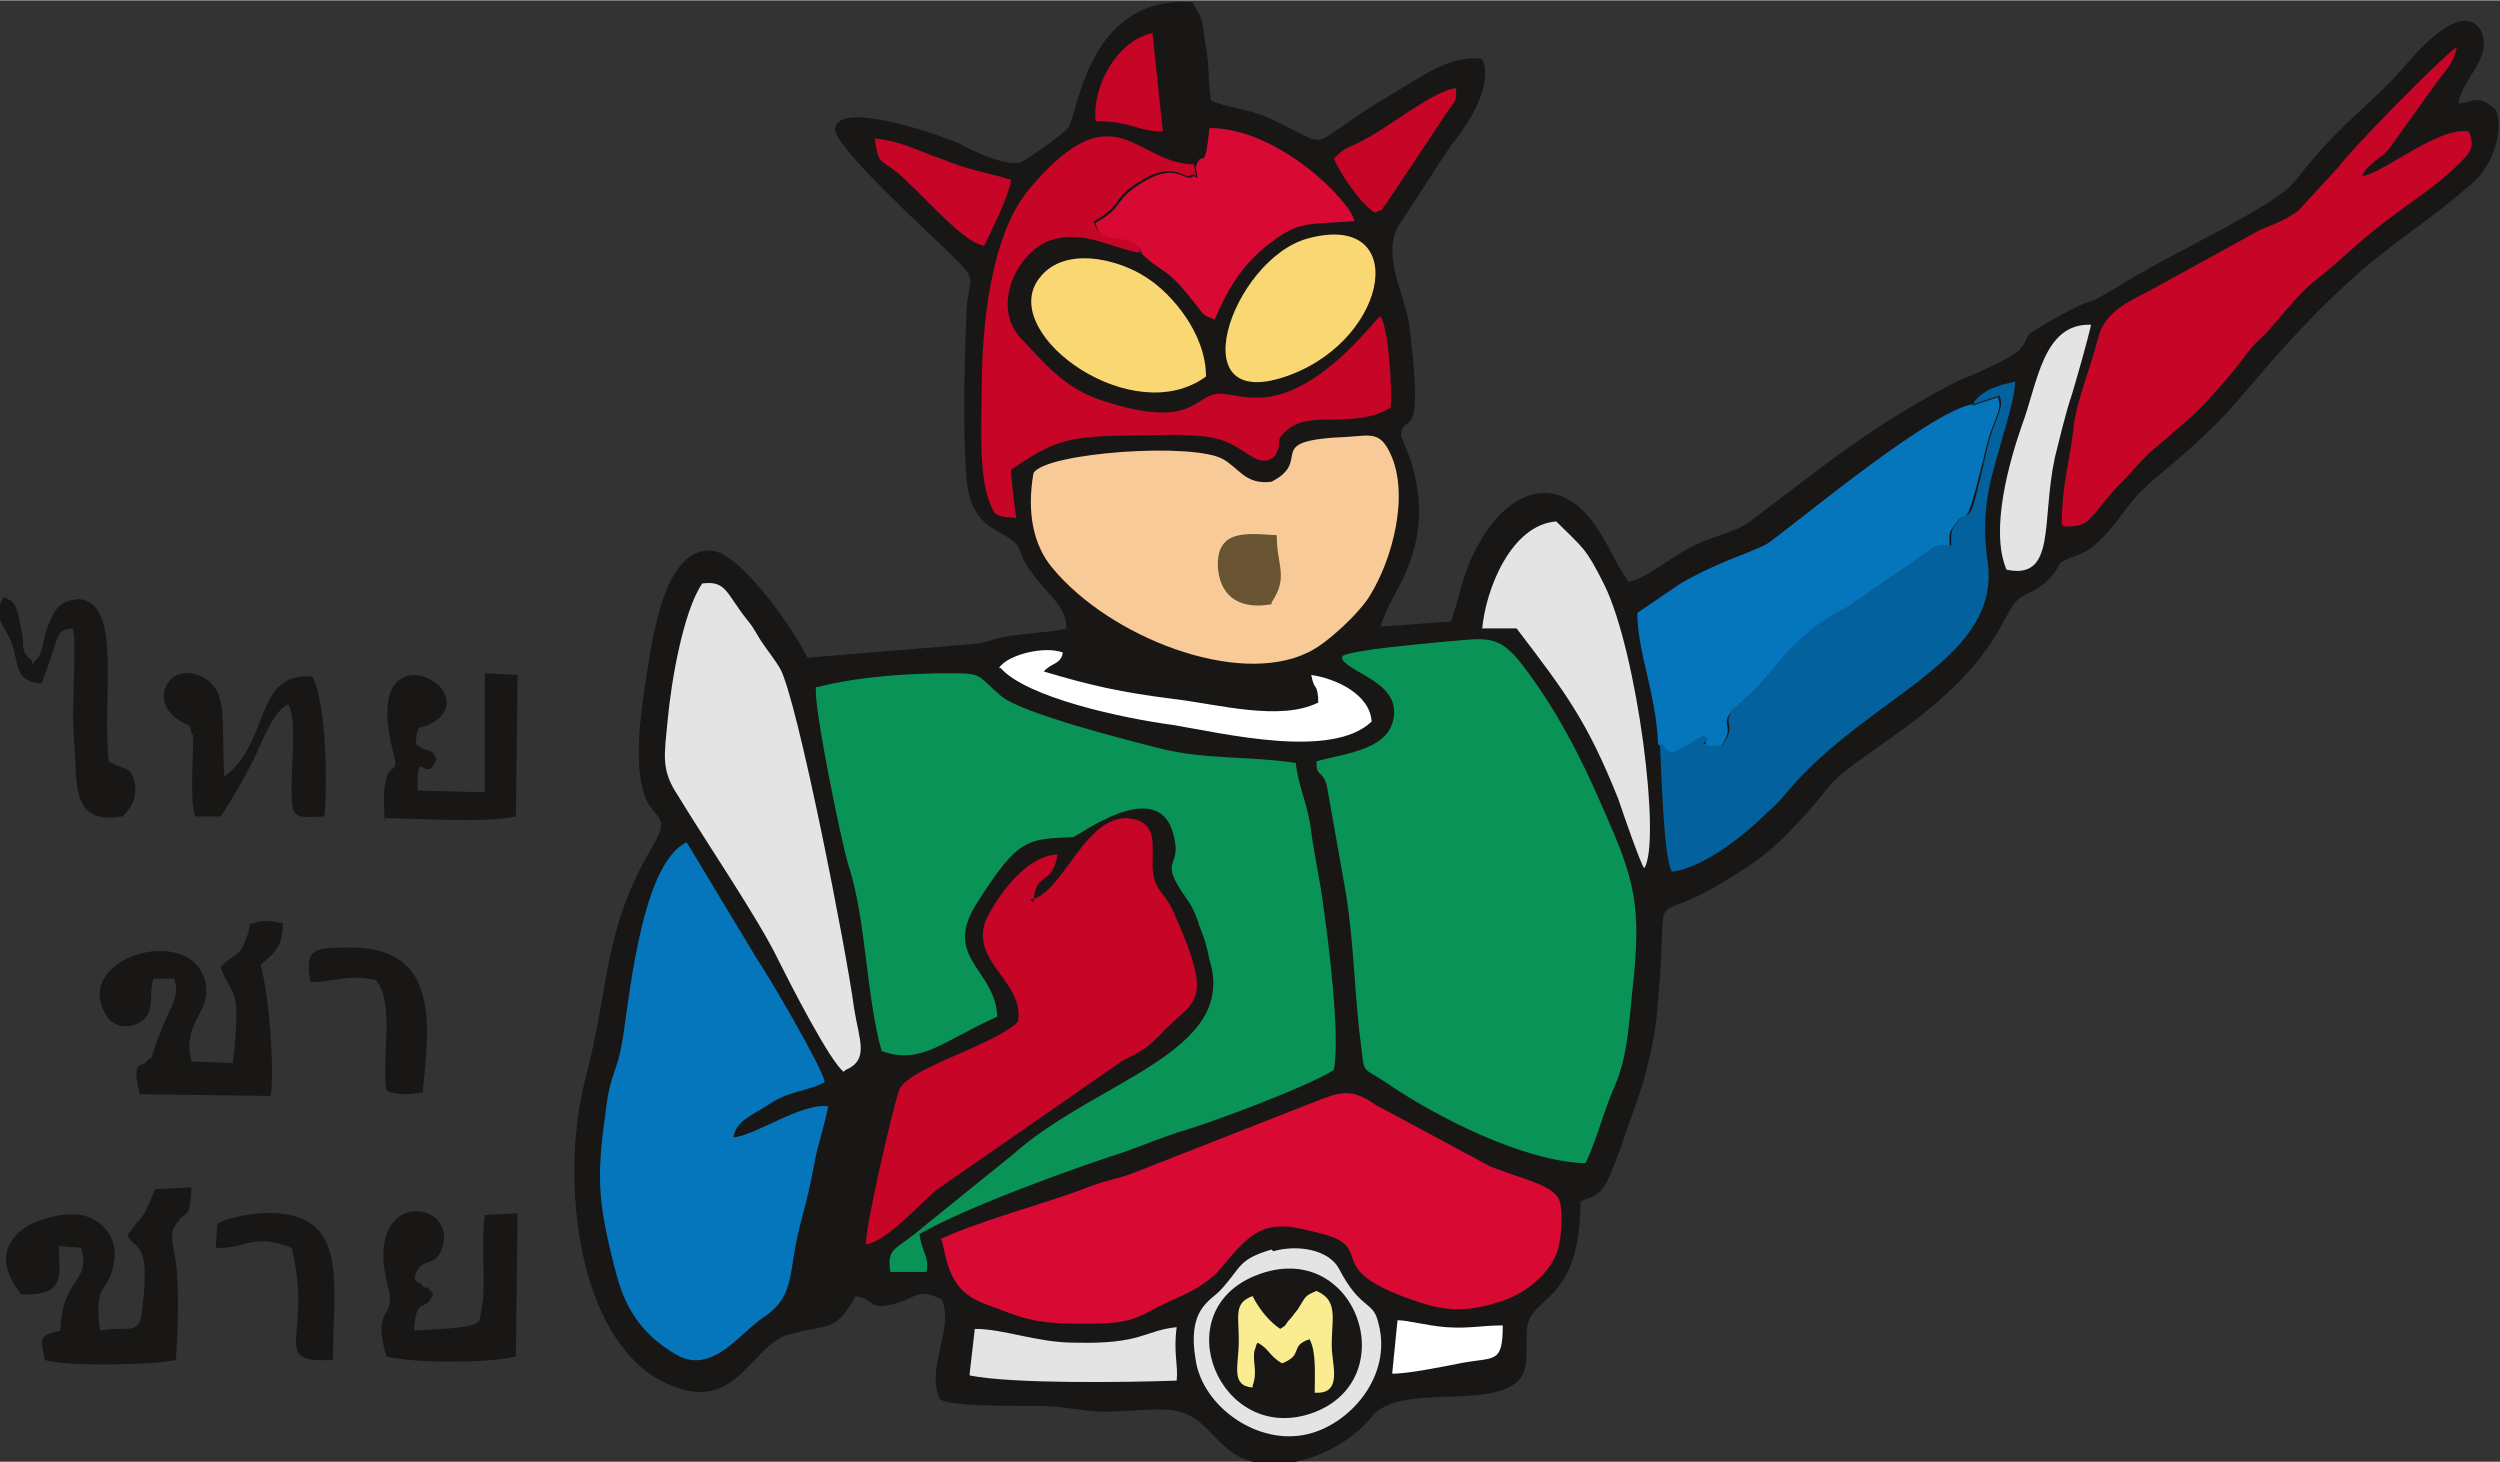 <?xml version="1.0" encoding="UTF-8"?>
<!DOCTYPE svg PUBLIC "-//W3C//DTD SVG 1.1//EN" "http://www.w3.org/Graphics/SVG/1.1/DTD/svg11.dtd">
<!-- Creator: CorelDRAW 2020 (64-Bit) -->
<svg xmlns="http://www.w3.org/2000/svg" xml:space="preserve" width="2.11in" height="1.234in" version="1.1" style="shape-rendering:geometricPrecision; text-rendering:geometricPrecision; image-rendering:optimizeQuality; fill-rule:evenodd; clip-rule:evenodd"
viewBox="0 0 14.49 8.47"
 xmlns:xlink="http://www.w3.org/1999/xlink"
 xmlns:xodm="http://www.corel.com/coreldraw/odm/2003">
 <rect x="0" y="0" width="14.49" height="8.47" fill="#333333" stroke="none"/>
 <defs>
  <style type="text/css">
   <![CDATA[
    .fil7 {fill:#03629D}
    .fil3 {fill:#0576BC}
    .fil1 {fill:#0A9356}
    .fil0 {fill:#181716}
    .fil11 {fill:#685332}
    .fil5 {fill:#C60527}
    .fil2 {fill:#D80A33}
    .fil6 {fill:#E4E4E4}
    .fil4 {fill:#F7CA98}
    .fil8 {fill:#F9D874}
    .fil10 {fill:#FAEC90}
    .fil9 {fill:white}
   ]]>
  </style>
 </defs>
 <g id="Layer_x0020_1">
  <path class="fil0" d="M6.18 3.64c-0.05,0.02 -0.27,0.03 -0.36,0.05 -0.06,0.01 -0.13,0.04 -0.17,0.04l-0.97 0.08c-0.07,-0.15 -0.38,-0.6 -0.55,-0.62 -0.28,-0.03 -0.35,0.51 -0.39,0.77 -0.15,0.95 0.21,0.64 0.05,0.93 -0.3,0.5 -0.25,0.81 -0.4,1.37 -0.15,0.61 -0.03,1.49 0.44,1.74 0.44,0.23 0.51,-0.21 0.75,-0.27 0.23,-0.06 0.26,-0.01 0.38,-0.22 0.12,0.02 0.07,0.09 0.24,0.04 0.11,-0.03 0.12,-0.09 0.26,-0.02 0.07,0.19 -0.1,0.4 -0.01,0.58 0.1,0.05 0.52,0.03 0.66,0.04 0.1,0.01 0.2,0.03 0.3,0.03 0.11,0 0.26,-0.02 0.37,-0.01 0.21,0.02 0.25,0.2 0.42,0.28 0.23,0.1 0.58,-0.03 0.75,-0.24 0.16,-0.2 0.68,-0.04 0.85,-0.21 0.07,-0.07 0.04,-0.19 0.05,-0.3 0.02,-0.2 0.31,-0.14 0.31,-0.74 0.13,-0.04 0.14,-0.06 0.23,-0.3 0.05,-0.15 0.09,-0.25 0.14,-0.41 0.04,-0.15 0.07,-0.29 0.08,-0.45 0.07,-0.76 -0.09,-0.39 0.41,-0.71 0.15,-0.09 0.23,-0.15 0.34,-0.26 0.36,-0.37 0.11,-0.21 0.62,-0.57 0.61,-0.43 0.62,-0.7 0.71,-0.78 0.05,-0.05 0.11,-0.05 0.18,-0.12 0.1,-0.1 0.02,-0.09 0.16,-0.14 0.08,-0.03 0.1,-0.05 0.17,-0.12 0.13,-0.14 0.12,-0.18 0.28,-0.32 0.52,-0.43 0.47,-0.47 0.88,-0.9 0.44,-0.46 0.6,-0.5 0.97,-0.82 0.15,-0.13 0.18,-0.37 0.13,-0.43 -0.09,-0.08 -0.11,-0.05 -0.21,-0.03 0.01,-0.14 0.22,-0.28 0.12,-0.44 -0.12,-0.15 -0.37,0.15 -0.44,0.23 -0.21,0.24 -0.35,0.3 -0.63,0.66 -0.11,0.14 -0.68,0.4 -0.96,0.57 -0.31,0.19 -0.16,0.08 -0.35,0.18 -0.06,0.03 -0.11,0.06 -0.16,0.09 -0.12,0.07 -0.05,0.04 -0.12,0.13 -0.04,0.05 -0.27,0.15 -0.35,0.18 -0.51,0.26 -0.79,0.5 -1.23,0.83 -0.07,0.05 -0.25,0.09 -0.35,0.15 -0.11,0.06 -0.24,0.17 -0.34,0.19 -0.08,-0.11 -0.11,-0.21 -0.21,-0.35 -0.24,-0.31 -0.52,-0.14 -0.67,0.15 -0.09,0.17 -0.09,0.26 -0.15,0.43l-0.41 0.03c0.07,-0.2 0.16,-0.27 0.21,-0.51 0.02,-0.12 0.02,-0.2 -0,-0.32 -0.03,-0.15 -0.05,-0.17 -0.09,-0.28 0.01,-0.15 0.14,0.1 0.05,-0.62 -0.02,-0.19 -0.17,-0.42 -0.06,-0.6l0.3 -0.46c0.1,-0.12 0.25,-0.35 0.18,-0.5 -0.18,-0.03 -0.38,0.12 -0.5,0.19 -0.58,0.34 -0.32,0.34 -0.74,0.15 -0.11,-0.05 -0.25,-0.06 -0.33,-0.1 -0.02,-0.11 -0.01,-0.2 -0.03,-0.31 -0.03,-0.16 -0,-0.13 -0.08,-0.26 -0.61,-0.04 -0.66,0.65 -0.72,0.73 -0.01,0.02 -0.24,0.19 -0.28,0.2 -0.08,0.02 -0.26,-0.06 -0.35,-0.11 -0.06,-0.03 -0.69,-0.26 -0.72,-0.09 -0.02,0.1 0.58,0.64 0.68,0.74 0.16,0.16 0.09,0.11 0.08,0.35 -0.01,0.35 -0.02,0.58 -0,0.92 0.01,0.16 0.06,0.26 0.17,0.32 0.2,0.11 0.09,0.09 0.22,0.26 0.07,0.1 0.2,0.19 0.19,0.31z"/>
  <path class="fil1" d="M4.73 3.98c-0.02,0.09 0.15,0.92 0.19,1.04 0.1,0.31 0.1,0.75 0.19,1.07 0.23,0.08 0.34,-0.05 0.67,-0.2 -0.01,-0.28 -0.33,-0.34 -0.11,-0.67 0.23,-0.36 0.28,-0.36 0.55,-0.37 0.02,-0 0.49,-0.36 0.58,-0.02 0.06,0.21 -0.1,0.13 0.08,0.38 0.03,0.04 0.06,0.11 0.07,0.15 0.04,0.1 0.04,0.11 0.06,0.2 0.17,0.54 -0.66,0.7 -1.14,1.13l-0.52 0.42c-0.16,0.14 -0.21,0.11 -0.19,0.26l0.21 -0c0.02,-0.08 -0.03,-0.12 -0.04,-0.22 0.28,-0.16 0.89,-0.38 1.2,-0.48 0.11,-0.04 0.18,-0.07 0.3,-0.11 0.21,-0.06 0.76,-0.27 0.9,-0.36 0.04,-0.18 -0.03,-0.75 -0.06,-0.95 -0.02,-0.16 -0.05,-0.28 -0.07,-0.43 -0.02,-0.17 -0.07,-0.24 -0.09,-0.4 -0.26,-0.04 -0.52,-0.02 -0.77,-0.08 -0.2,-0.05 -0.83,-0.21 -0.94,-0.31 -0.14,-0.12 -0.1,-0.13 -0.29,-0.13 -0.25,0 -0.54,0.02 -0.77,0.08z"/>
  <path class="fil1" d="M7.78 3.82c0.06,0.09 0.36,0.14 0.29,0.37 -0.05,0.16 -0.3,0.18 -0.44,0.22 0,0.1 0.03,0.04 0.06,0.14l0.11 0.62c0.05,0.31 0.05,0.6 0.09,0.9 0.02,0.15 -0,0.11 0.14,0.2 0.29,0.2 0.8,0.46 1.16,0.47 0.07,-0.15 0.1,-0.29 0.17,-0.45 0.07,-0.16 0.08,-0.34 0.1,-0.54 0.06,-0.52 0.01,-0.66 -0.17,-1.07 -0.13,-0.3 -0.27,-0.57 -0.46,-0.82 -0.15,-0.2 -0.22,-0.16 -0.49,-0.14 -0.08,0.01 -0.48,0.04 -0.56,0.08z"/>
  <path class="fil2" d="M5.46 7.19c0.04,0.19 0.07,0.3 0.26,0.37 0.22,0.08 0.26,0.11 0.56,0.11 0.21,-0 0.27,-0.01 0.4,-0.08 0.12,-0.07 0.3,-0.11 0.42,-0.27 0.14,-0.17 0.22,-0.23 0.39,-0.21 0.06,0.01 0.19,0.04 0.24,0.06 0.21,0.09 -0.05,0.2 0.51,0.38 0.18,0.06 0.32,0.04 0.49,-0.02 0.13,-0.05 0.26,-0.16 0.3,-0.29 0.02,-0.07 0.03,-0.21 0.01,-0.28 -0.03,-0.09 -0.19,-0.12 -0.4,-0.2l-0.67 -0.36c-0.14,-0.1 -0.21,-0.07 -0.34,-0.02l-1.07 0.42c-0.08,0.03 -0.15,0.04 -0.23,0.07 -0.28,0.11 -0.62,0.19 -0.88,0.31z"/>
  <path class="fil3" d="M4.8 6.41c-0.16,-0.02 -0.42,0.17 -0.55,0.18 0.02,-0.1 0.1,-0.12 0.22,-0.2 0.11,-0.07 0.22,-0.07 0.31,-0.12 -0.01,-0.08 -0.34,-0.64 -0.39,-0.71l-0.41 -0.68c-0.28,0.13 -0.34,1.01 -0.38,1.19 -0.02,0.11 -0.06,0.17 -0.08,0.3 -0.06,0.43 -0.07,0.56 0.06,1.04 0.06,0.21 0.17,0.34 0.34,0.44 0.21,0.12 0.37,-0.13 0.51,-0.22 0.19,-0.13 0.13,-0.26 0.22,-0.58 0.03,-0.11 0.05,-0.2 0.07,-0.31 0.02,-0.11 0.06,-0.22 0.08,-0.33z"/>
  <path class="fil4" d="M7.37 2.79c-0.15,0.02 -0.19,-0.08 -0.28,-0.13 -0.17,-0.1 -1.03,-0.04 -1.1,0.08 -0.04,0.23 -0,0.42 0.11,0.55 0.33,0.4 1.07,0.69 1.48,0.49 0.11,-0.05 0.3,-0.23 0.36,-0.33 0.13,-0.21 0.23,-0.58 0.12,-0.82 -0.06,-0.13 -0.11,-0.11 -0.25,-0.1 -0.51,0.02 -0.19,0.13 -0.44,0.26z"/>
  <path class="fil5" d="M5.99 5.23c0.01,-0.19 0.11,-0.09 0.14,-0.28 -0.21,0.01 -0.38,0.3 -0.42,0.39 -0.08,0.24 0.23,0.35 0.19,0.58 -0.14,0.14 -0.65,0.27 -0.69,0.4 -0.04,0.12 -0.2,0.81 -0.19,0.89 0.11,-0.01 0.32,-0.24 0.4,-0.31l1.08 -0.75c0.11,-0.06 0.13,-0.06 0.22,-0.15 0.2,-0.22 0.33,-0.16 0.08,-0.72 -0.06,-0.13 -0.11,-0.11 -0.12,-0.26 -0,-0.13 0.02,-0.23 -0.09,-0.27 -0.29,-0.09 -0.43,0.45 -0.62,0.46z"/>
  <path class="fil3" d="M11.44 2.34c-0.23,0.03 -0.93,0.61 -1.17,0.79 -0.07,0.06 -0.27,0.1 -0.53,0.25l-0.25 0.17c-0,0.23 0.11,0.47 0.12,0.76l0.04 0.04c0,0 0.03,0.01 0.03,0.02 0.08,-0.03 0.12,-0.06 0.18,-0.1 0.1,0.05 -0.11,0.06 0.11,0.06 0.11,-0.15 -0.04,-0.12 0.11,-0.25l0.11 -0.1c0,-0 0.01,-0.01 0.01,-0.01 0.14,-0.17 0.29,-0.35 0.49,-0.44l0.48 -0.33c0.04,-0.03 0.04,-0.04 0.13,-0.03 0,-0.07 -0.01,-0.08 0.03,-0.13 0.08,-0.12 0.05,0.09 0.17,-0.4 0.05,-0.23 0.11,-0.25 0.08,-0.34l-0.15 0.05z"/>
  <path class="fil5" d="M11.97 3.05c0.12,-0 0.13,-0.03 0.19,-0.1 0.05,-0.06 0.08,-0.1 0.14,-0.16 0.07,-0.07 0.08,-0.09 0.14,-0.15 0.06,-0.06 0.1,-0.08 0.16,-0.14 0.14,-0.11 0.32,-0.31 0.42,-0.45 0.06,-0.08 0.09,-0.09 0.14,-0.15 0.27,-0.32 0.21,-0.22 0.44,-0.43 0.31,-0.28 0.47,-0.34 0.66,-0.53 0.07,-0.07 0.08,-0.1 0.05,-0.18 -0.18,-0.03 -0.49,0.24 -0.62,0.26 0.02,-0.06 0.1,-0.1 0.15,-0.15l0.28 -0.39c0.05,-0.07 0.1,-0.11 0.12,-0.21 -0.09,0.06 -0.61,0.59 -0.69,0.7l-0.23 0.25c-0.07,0.05 -0.12,0.07 -0.22,0.11l-0.6 0.33c-0.14,0.08 -0.3,0.13 -0.34,0.3 -0.04,0.16 -0.12,0.35 -0.14,0.5 -0.02,0.21 -0.07,0.33 -0.07,0.58z"/>
  <path class="fil6" d="M4.9 6.2c0.14,-0.06 0.08,-0.17 0.05,-0.36 -0.04,-0.31 -0.33,-1.8 -0.43,-1.97 -0.03,-0.05 -0.07,-0.1 -0.09,-0.13 -0.05,-0.07 -0.05,-0.09 -0.1,-0.15 -0.12,-0.15 -0.12,-0.23 -0.26,-0.21 -0.11,0.16 -0.18,0.57 -0.2,0.79 -0.02,0.21 -0.04,0.29 0.06,0.44 0.17,0.28 0.47,0.72 0.58,0.95 0.07,0.14 0.3,0.59 0.38,0.65z"/>
  <path class="fil7" d="M11.44 2.34l0.15 -0.05c0.03,0.09 -0.03,0.11 -0.08,0.34 -0.11,0.49 -0.08,0.28 -0.17,0.4 -0.04,0.05 -0.03,0.07 -0.03,0.13 -0.09,-0.01 -0.08,0 -0.13,0.03l-0.48 0.33c-0.2,0.09 -0.36,0.26 -0.49,0.44 -0,0 -0.01,0.01 -0.01,0.01l-0.11 0.1c-0.15,0.13 0,0.1 -0.11,0.25 -0.22,0 -0.02,-0.02 -0.11,-0.06 -0.06,0.04 -0.11,0.07 -0.18,0.1 -0.01,-0 -0.03,-0.02 -0.03,-0.02l-0.04 -0.04c0.01,0.15 0.02,0.66 0.07,0.75 0.18,-0.02 0.42,-0.21 0.55,-0.34 0.08,-0.07 0.09,-0.09 0.16,-0.17 0.48,-0.53 1.2,-0.73 1.12,-1.29 -0.03,-0.2 -0.01,-0.38 0.04,-0.55 0.03,-0.12 0.12,-0.39 0.12,-0.49 -0.09,0.02 -0.18,0.04 -0.24,0.12z"/>
  <path class="fil5" d="M6.61 1.46c-0.05,-0.15 -0.24,-0.03 -0.27,-0.18 0.15,-0.08 0.11,-0.12 0.22,-0.2 0.21,-0.15 0.27,-0.07 0.33,-0.06 0.05,-0.04 0.05,0.06 0.03,-0.07 -0.34,0 -0.46,-0.45 -0.96,0.15 -0.22,0.27 -0.27,0.79 -0.27,1.16 -0,0.18 -0.02,0.5 0.05,0.66 0.03,0.07 0.03,0.07 0.15,0.08 -0.01,-0.07 -0.03,-0.23 -0.03,-0.28 0.28,-0.19 0.34,-0.19 0.75,-0.2 0.15,-0 0.31,-0.01 0.44,0.02 0.17,0.04 0.24,0.19 0.34,0.1 0.05,-0.09 -0.01,-0.08 0.07,-0.15 0.14,-0.12 0.39,0 0.6,-0.13 0.01,-0.1 -0.01,-0.46 -0.06,-0.53 -0.04,0.03 -0.33,0.43 -0.66,0.47 -0.12,0.01 -0.16,-0.01 -0.26,-0.02 -0.16,-0.01 -0.14,0.22 -0.69,0.04 -0.22,-0.07 -0.34,-0.22 -0.48,-0.37 -0.16,-0.18 -0.02,-0.49 0.18,-0.56 0.19,-0.06 0.34,0.04 0.5,0.07z"/>
  <path class="fil6" d="M7.37 7.24c-0.2,0.06 -0.17,0.1 -0.3,0.24 -0.06,0.06 -0.19,0.11 -0.14,0.4 0.04,0.27 0.36,0.5 0.65,0.43 0.25,-0.06 0.49,-0.34 0.41,-0.64 -0.03,-0.14 -0.1,-0.07 -0.23,-0.32 -0.06,-0.11 -0.24,-0.14 -0.38,-0.1z"/>
  <path class="fil2" d="M6.93 0.96c0.02,0.13 0.01,0.03 -0.03,0.07 -0.07,-0.01 -0.12,-0.09 -0.33,0.06 -0.11,0.08 -0.06,0.11 -0.22,0.2 0.03,0.15 0.21,0.03 0.27,0.18 0.11,0.11 0.14,0.07 0.3,0.28 0.06,0.07 0.04,0.07 0.12,0.1 0.07,-0.16 0.14,-0.29 0.28,-0.41 0.2,-0.16 0.22,-0.14 0.53,-0.16 -0.01,-0.1 -0.43,-0.54 -0.84,-0.54 -0.03,0.29 -0.04,0.1 -0.08,0.23z"/>
  <path class="fil6" d="M8.59 3.64l0.2 0c0.29,0.38 0.41,0.54 0.59,0.99 0.02,0.06 0.13,0.38 0.15,0.4 0.1,-0.15 -0.04,-1.25 -0.23,-1.64 -0.11,-0.22 -0.12,-0.21 -0.28,-0.37 -0.26,0.02 -0.41,0.39 -0.43,0.63z"/>
  <path class="fil0" d="M7.28 7.39c-0.53,0.21 -0.21,0.98 0.32,0.8 0.55,-0.19 0.26,-1.03 -0.32,-0.8z"/>
  <path class="fil0" d="M0.74 7.16c0.04,0.09 0.14,0.01 0.08,0.46 -0.02,0.12 -0.09,0.06 -0.24,0.09 -0.04,-0.29 0.05,-0.21 0.08,-0.39 0.03,-0.16 -0.08,-0.26 -0.19,-0.28 -0.1,-0.02 -0.29,0.03 -0.36,0.1 -0.17,0.16 0,0.33 0.01,0.36 0.25,0.01 0.23,-0.09 0.22,-0.28l0.13 0.01c0.06,0.21 -0.11,0.16 -0.12,0.48 -0.12,0.03 -0.12,0.03 -0.09,0.17 0.11,0.04 0.64,0.03 0.76,-0 0.01,-0.15 0.02,-0.41 -0,-0.56 -0.01,-0.09 -0.04,-0.15 -0.01,-0.21 0.07,-0.12 0.09,-0.02 0.1,-0.23l-0.21 0.01c-0.09,0.22 -0.07,0.13 -0.17,0.28z"/>
  <path class="fil8" d="M6.99 2.18c0,-0.25 -0.2,-0.48 -0.34,-0.57 -0.16,-0.11 -0.5,-0.2 -0.64,0.02 -0.2,0.32 0.56,0.86 0.98,0.55z"/>
  <path class="fil0" d="M1.28 5.61c0.07,0.18 0.12,0.09 0.07,0.55l-0.24 -0.01c-0.06,-0.23 0.12,-0.28 0.08,-0.46 -0.08,-0.35 -0.79,-0.14 -0.57,0.2 0.04,0.06 0.13,0.08 0.21,0.02 0.07,-0.06 0.03,-0.16 0.06,-0.24l0.12 -0c0.04,0.12 -0.04,0.17 -0.12,0.42 -0.02,0.07 -0.01,0.02 -0.05,0.07 -0.02,0.02 -0.08,-0.02 -0.03,0.18l0.76 0.01c0.02,-0.19 -0.01,-0.58 -0.06,-0.76 0.07,-0.06 0.13,-0.1 0.13,-0.24 -0.04,-0.01 -0.1,-0.02 -0.14,-0.01 -0.09,0.03 -0.03,-0.02 -0.07,0.09 -0.05,0.13 -0.06,0.08 -0.15,0.17z"/>
  <path class="fil8" d="M7.58 1.38c-0.44,0.12 -0.76,1.04 -0.1,0.79 0.58,-0.22 0.69,-0.95 0.1,-0.79z"/>
  <path class="fil0" d="M2.24 7.86c0.16,0.04 0.59,0.04 0.75,-0l0.01 -0.83 -0.19 0.01c-0.02,0.13 -0,0.33 -0.01,0.49l-0.02 0.12c-0.02,0.05 -0.25,0.05 -0.38,0.06 0.01,-0.21 0.07,-0.1 0.11,-0.21 -0.07,-0.1 -0.01,0.01 -0.07,-0.06 -0.01,-0.01 -0.06,-0.01 -0.02,-0.08 0.04,-0.07 0.1,-0.02 0.14,-0.12 0.11,-0.29 -0.47,-0.37 -0.31,0.22 0.05,0.19 -0.1,0.1 -0.01,0.4z"/>
  <path class="fil0" d="M2.22 4.74c0.19,-0 0.6,0.03 0.77,-0.01l0.01 -0.82 -0.19 -0.01 -0 0.69 -0.39 -0.01c0,-0.28 0.04,-0.02 0.11,-0.18 -0.03,-0.08 -0.05,-0.03 -0.12,-0.09 0.01,-0.14 0.02,-0.07 0.11,-0.13 0.29,-0.2 -0.44,-0.57 -0.24,0.18 0.05,0.18 -0.08,-0.03 -0.05,0.39z"/>
  <path class="fil9" d="M5.8 3.87c0.15,0.17 0.7,0.29 1,0.33 0.3,0.05 0.92,0.2 1.15,-0.02 -0.01,-0.16 -0.21,-0.25 -0.35,-0.27 0.02,0.1 0.03,0.04 0.04,0.13l0 0.03c-0.22,0.11 -0.58,0.01 -0.83,-0.02 -0.32,-0.04 -0.49,-0.08 -0.76,-0.16 0.04,-0.05 0.1,-0.04 0.11,-0.11 -0.1,-0.04 -0.32,0.01 -0.37,0.09z"/>
  <path class="fil0" d="M1.12 4.26c0,0.13 -0.02,0.37 0.01,0.47l0.15 0c0.07,-0.11 0.13,-0.21 0.19,-0.33 0.04,-0.08 0.11,-0.28 0.2,-0.32 0.05,0.08 0.02,0.33 0.02,0.47 0,0.19 -0,0.19 0.19,0.18 0.02,-0.19 0.01,-0.67 -0.07,-0.81 -0.34,-0.03 -0.24,0.38 -0.51,0.58 -0.02,-0.32 0.03,-0.5 -0.13,-0.58 -0.19,-0.09 -0.3,0.13 -0.15,0.24 0.08,0.06 0.08,0.02 0.09,0.09z"/>
  <path class="fil0" d="M0.24 3.96c0.11,-0.27 0.07,-0.31 0.18,-0.32 0.03,0.05 -0.01,0.46 0.01,0.66 0.02,0.25 -0.02,0.48 0.28,0.43 0.04,-0.04 0.09,-0.1 0.07,-0.2 -0.02,-0.1 -0.08,-0.07 -0.15,-0.12 -0.04,-0.39 0.08,-0.91 -0.17,-0.94 -0.11,0.01 -0.14,0.05 -0.18,0.15 -0.03,0.07 -0.03,0.15 -0.06,0.19 -0.06,0.07 -0.02,0.02 -0.04,0.01 -0.07,-0.05 -0.03,-0.08 -0.06,-0.19 -0.02,-0.11 -0.03,-0.15 -0.1,-0.17 -0.07,0.12 0.01,0.16 0.05,0.27 0.04,0.13 0.02,0.22 0.17,0.23z"/>
  <path class="fil6" d="M11.63 3.3c0.29,0.06 0.2,-0.28 0.28,-0.65 0.03,-0.12 0.06,-0.25 0.1,-0.37 0.03,-0.1 0.09,-0.31 0.11,-0.4 -0.28,-0.01 -0.31,0.34 -0.4,0.58 -0.07,0.2 -0.19,0.61 -0.09,0.84z"/>
  <path class="fil6" d="M5.62 7.97c0.25,0.05 0.91,0.04 1.2,0.03 0.01,-0.09 -0.02,-0.16 -0,-0.31 -0.19,0.02 -0.2,0.1 -0.59,0.09 -0.22,-0 -0.41,-0.08 -0.58,-0.08l-0.03 0.26z"/>
  <path class="fil0" d="M1.8 5.69c0.14,-0 0.23,-0.05 0.38,-0.01 0.11,0.14 0.03,0.45 0.06,0.64 0.07,0.03 0.13,0.02 0.21,0.01 0.04,-0.39 0.1,-0.85 -0.43,-0.84 -0.19,0 -0.26,0 -0.22,0.2z"/>
  <path class="fil0" d="M1.26 7.09l-0.01 0.14c0.18,0.01 0.21,-0.09 0.44,0 0.13,0.52 -0.14,0.67 0.24,0.65 0,-0.43 0.09,-0.82 -0.32,-0.85 -0.11,-0.01 -0.28,0.02 -0.35,0.06z"/>
  <path class="fil5" d="M5.7 1.43c0.04,-0.08 0.15,-0.3 0.16,-0.39 -0.13,-0.04 -0.26,-0.06 -0.4,-0.12 -0.15,-0.05 -0.22,-0.1 -0.39,-0.12 0.02,0.15 0.03,0.12 0.12,0.19 0.11,0.08 0.39,0.42 0.51,0.43z"/>
  <path class="fil5" d="M7.73 0.91c0.02,0.07 0.17,0.29 0.24,0.32 0.07,-0.03 0.02,0 0.07,-0.06l0.3 -0.45c0.1,-0.16 0.1,-0.11 0.1,-0.21 -0.11,0 -0.4,0.23 -0.52,0.29 -0.1,0.06 -0.12,0.04 -0.19,0.12z"/>
  <path class="fil10" d="M7.26 8.03c0.03,-0.08 -0,-0.13 0.01,-0.2l0.01 -0.03c0,-0 0,-0.01 0.01,-0.02 0.07,0.04 0.06,0.07 0.14,0.12 0.13,-0.05 0.04,-0.1 0.16,-0.14 0.04,0.07 0.03,0.21 0.03,0.31 0.15,0.01 0.11,-0.13 0.1,-0.24 -0.01,-0.17 0.05,-0.29 -0.09,-0.35 -0.07,0.03 -0.06,0.03 -0.11,0.11 -0.01,0.01 -0.03,0.04 -0.04,0.05 -0.04,0.04 -0.01,0.03 -0.06,0.06 -0.06,-0.04 -0.12,-0.11 -0.16,-0.19 -0.11,0.04 -0.08,0.11 -0.08,0.26 -0,0.14 -0.05,0.26 0.08,0.27z"/>
  <path class="fil5" d="M6.35 0.7c0.21,0 0.24,0.06 0.39,0.06l-0.06 -0.57c-0.2,0.04 -0.35,0.3 -0.33,0.51z"/>
  <path class="fil9" d="M8.07 7.96c0.09,0 0.29,-0.04 0.39,-0.06 0.2,-0.04 0.25,0.01 0.25,-0.22 -0.12,0 -0.2,0.02 -0.33,0.01 -0.12,-0.01 -0.22,-0.04 -0.28,-0.04l-0.03 0.3z"/>
  <path class="fil11" d="M7.37 3.49c0.1,-0.15 0.03,-0.21 0.03,-0.39 -0.17,-0.01 -0.36,-0.04 -0.34,0.2 0.02,0.17 0.14,0.23 0.31,0.2z"/>
 </g>
</svg>
